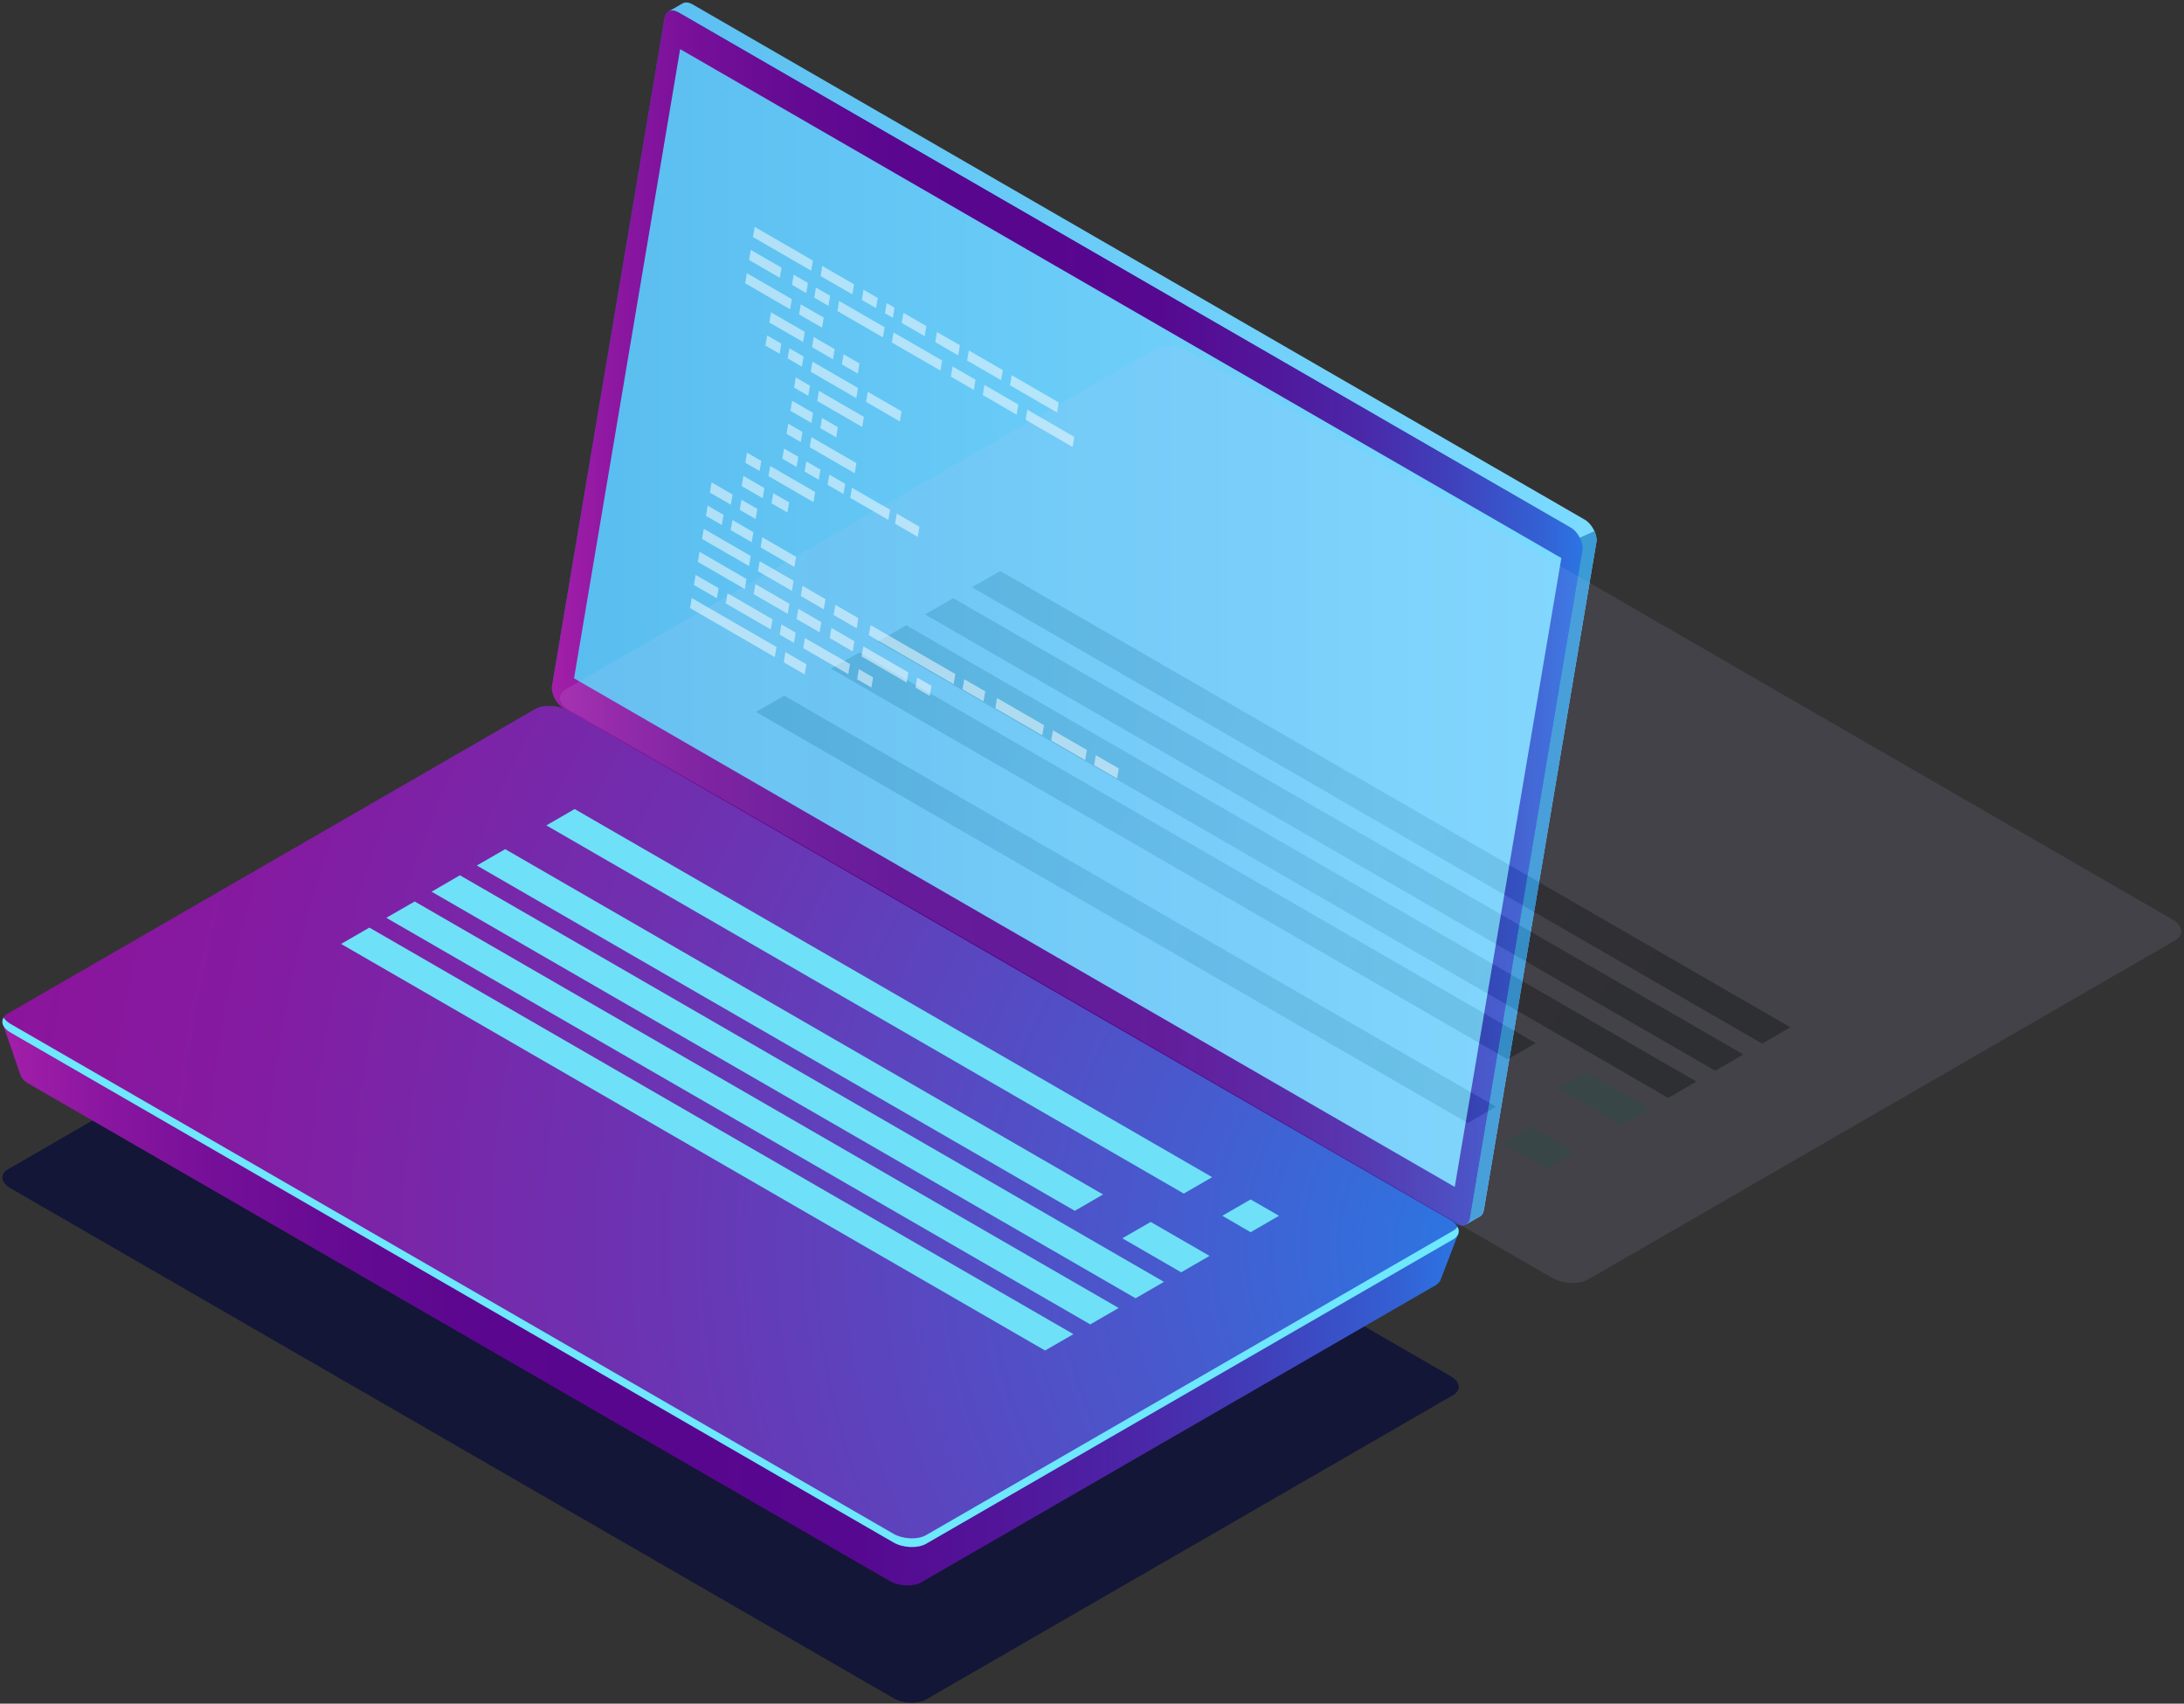 <svg width="536" height="418" viewBox="0 0 536 418" fill="none" xmlns="http://www.w3.org/2000/svg">
<rect x="0" y="0" width="536" height="418" fill="#333333" stroke="none"/>
<path opacity="0.8" d="M2.535 291.516L219.27 416.642C221.634 418.008 225.235 418.156 227.284 416.974L356.62 342.298C358.67 341.116 358.412 339.048 356.048 337.663L139.312 212.537C136.949 211.171 133.348 211.023 131.298 212.205L1.962 286.881C-0.087 288.063 0.171 290.131 2.535 291.516Z" fill="#0C0F38"/>
<path d="M138.925 166.243L166.328 3.705L164.131 2.782L167.436 0.88C168.082 0.473 168.987 0.492 169.984 1.083L388.936 127.501C390.727 128.535 392.093 131.194 391.78 133.059L364.173 296.89C364.025 297.739 363.6 298.311 363.028 298.552L359.796 300.417L359.242 297.388L359.427 297.444L141.787 171.801C139.996 170.767 138.629 168.108 138.943 166.243H138.925Z" fill="url(#paint0_linear_2_7679)"/>
<path d="M387.717 131.914L391.318 130.326C391.724 131.249 391.927 132.21 391.78 133.041L364.173 296.871C364.025 297.72 363.6 298.293 363.028 298.533L359.796 300.398L359.242 297.37L359.427 297.425L348.421 291.073L387.754 131.914H387.717Z" fill="#3A9BD5"/>
<path d="M138.333 173.777L357.285 300.195C358.984 301.174 360.424 300.601 360.72 298.865L388.326 135.035C388.64 133.17 387.274 130.511 385.482 129.477L166.531 3.058C164.832 2.08 163.392 2.652 163.096 4.388L135.49 168.218C135.176 170.083 136.542 172.742 138.333 173.777V173.777Z" fill="url(#paint1_linear_2_7679)"/>
<path d="M138.333 173.777L357.285 300.195C358.984 301.174 360.424 300.601 360.72 298.865L388.326 135.035C388.64 133.17 387.274 130.511 385.482 129.477L166.531 3.058C164.832 2.08 163.392 2.652 163.096 4.388L135.49 168.218C135.176 170.083 136.542 172.742 138.333 173.777V173.777Z" fill="url(#paint2_linear_2_7679)"/>
<path d="M166.919 12.051L383.192 136.918L357.026 291.22L140.882 166.427L166.919 12.051Z" fill="url(#paint3_linear_2_7679)"/>
<path d="M0.688 251.334L12.635 257.575L132.461 188.402C134.474 187.238 137.964 187.386 140.291 188.734L346.944 308.043C348.92 306.935 357.931 302.595 357.931 302.595L353.555 313.989C353.37 314.488 352.982 314.949 352.336 315.337L226.139 388.204C224.126 389.367 220.636 389.219 218.31 387.871L6.837 265.774C5.895 265.22 5.304 264.555 5.064 263.891L0.725 251.334H0.688Z" fill="url(#paint4_linear_2_7679)"/>
<path d="M2.535 253.291L219.27 378.417C221.634 379.783 225.235 379.931 227.284 378.749L356.62 304.073C358.67 302.891 358.412 300.823 356.048 299.438L139.312 174.312C136.949 172.946 133.348 172.798 131.298 173.98L1.962 248.656C-0.087 249.838 0.171 251.906 2.535 253.291V253.291Z" fill="url(#paint5_radial_2_7679)"/>
<path d="M2.534 251.186L219.27 376.312C221.633 377.678 225.234 377.826 227.284 376.644L356.62 301.968C357.1 301.691 357.469 301.358 357.691 300.989C358.319 302.097 357.986 303.297 356.62 304.091L227.284 378.768C225.234 379.95 221.633 379.802 219.27 378.435L2.534 253.31C0.724 252.257 0.152 250.817 0.891 249.654C1.205 250.208 1.759 250.725 2.534 251.186V251.186Z" fill="#6EE8FC"/>
<g opacity="0.11">
<path d="M139.626 174.202L380.903 313.509C383.544 315.042 387.532 315.208 389.822 313.878L533.801 230.744C536.091 229.415 535.796 227.125 533.155 225.592L291.878 86.285C289.238 84.752 285.249 84.586 282.959 85.916L138.98 169.05C136.69 170.379 136.986 172.669 139.626 174.202V174.202Z" fill="url(#paint6_linear_2_7679)"/>
<path d="M192.476 170.693L367.145 271.536L360.221 275.543L185.551 174.682L192.476 170.693Z" fill="url(#paint7_radial_2_7679)"/>
<path d="M210.886 160.075L376.896 255.932L369.99 259.921L203.962 164.064L210.886 160.075Z" fill="url(#paint8_radial_2_7679)"/>
<path d="M389.304 263.079L404.816 272.035L397.891 276.023L382.38 267.086L389.304 263.079Z" fill="#6EE1F8"/>
<path d="M375.603 276.429L386.405 282.653L379.481 286.66L368.678 280.418L375.603 276.429Z" fill="#6EE1F8"/>
<path d="M222.409 153.409L416.339 265.368L409.414 269.375L215.484 157.398L222.409 153.409Z" fill="url(#paint9_radial_2_7679)"/>
<path d="M233.95 146.761L427.88 258.721L420.955 262.709L227.025 150.75L233.95 146.761Z" fill="url(#paint10_radial_2_7679)"/>
<path d="M245.473 140.095L439.403 252.054L432.479 256.061L238.549 144.084L245.473 140.095Z" fill="url(#paint11_radial_2_7679)"/>
</g>
<path d="M134.086 202.51L290.53 292.846L297.492 288.82L141.029 198.503L134.086 202.51Z" fill="#6EE1F8"/>
<path d="M117.024 212.352L263.773 297.074L270.716 293.067L123.986 208.345L117.024 212.352Z" fill="#6EE1F8"/>
<path d="M105.925 218.779L278.693 318.532L285.655 314.506L112.868 214.753L105.925 218.779Z" fill="#6EE1F8"/>
<path d="M94.809 225.186L267.577 324.94L274.538 320.914L101.771 221.179L94.809 225.186Z" fill="#6EE1F8"/>
<path d="M83.711 231.594L256.479 331.347L263.441 327.34L90.654 227.587L83.711 231.594Z" fill="#6EE1F8"/>
<path d="M299.985 298.293L306.929 302.319L313.89 298.293L306.929 294.286L299.985 298.293Z" fill="#6EE1F8"/>
<path d="M275.444 303.815L289.884 312.161L296.846 308.136L282.406 299.807L275.444 303.815Z" fill="#6EE1F8"/>
<g opacity="0.5">
<path d="M184.793 58.161L199.086 66.416L199.511 63.941L185.218 55.669L184.793 58.161Z" fill="white"/>
<path d="M201.395 67.745L209.188 72.232L209.594 69.758L201.801 65.252L201.395 67.745Z" fill="white"/>
<path d="M221.301 79.231L226.933 82.481L227.358 80.007L221.725 76.757L221.301 79.231Z" fill="white"/>
<path d="M217.183 76.849L219.122 77.975L219.528 75.483L217.608 74.374L217.183 76.849Z" fill="white"/>
<path d="M211.514 73.58L215.004 75.593L215.429 73.119L211.92 71.087L211.514 73.58Z" fill="white"/>
<path d="M196.113 77.145L201.745 80.395L202.17 77.92L196.519 74.67L196.113 77.145Z" fill="white"/>
<path d="M182.873 69.5L193.916 75.889L194.34 73.396L183.298 67.025L182.873 69.5Z" fill="white"/>
<path d="M198.717 109.737L209.759 116.108L210.184 113.633L199.142 107.244L198.717 109.737Z" fill="white"/>
<path d="M193.029 106.45L196.538 108.463L196.944 105.988L193.454 103.957L193.029 106.45Z" fill="white"/>
<path d="M200.563 98.38L211.606 104.751L212.012 102.277L200.97 95.888L200.563 98.38Z" fill="white"/>
<path d="M194.876 95.093L198.366 97.106L198.791 94.632L195.301 92.6L194.876 95.093Z" fill="white"/>
<path d="M190.574 158.746L169.762 146.724L169.356 149.199L190.149 161.22L190.574 158.746Z" fill="white"/>
<path d="M197.905 162.974L192.753 160.001L192.347 162.494L197.48 165.467L197.905 162.974Z" fill="white"/>
<path d="M234.467 165.375L213.656 153.372L213.231 155.847L234.042 167.868L234.467 165.375Z" fill="white"/>
<path d="M241.798 169.622L236.646 166.649L236.221 169.124L241.373 172.097L241.798 169.622Z" fill="white"/>
<path d="M176.354 144.305L170.722 141.055L170.298 143.53L175.948 146.798L176.354 144.305Z" fill="white"/>
<path d="M210.646 151.655L205.014 148.405L204.59 150.879L210.24 154.148L210.646 151.655Z" fill="white"/>
<path d="M189.595 151.95L178.552 145.561L178.127 148.054L189.17 154.424L189.595 151.95Z" fill="white"/>
<path d="M195.264 155.237L191.774 153.206L191.35 155.699L194.858 157.712L195.264 155.237Z" fill="white"/>
<path d="M208.597 162.919L197.554 156.548L197.129 159.023L208.19 165.412L208.597 162.919Z" fill="white"/>
<path d="M214.284 166.206L210.775 164.175L210.369 166.668L213.859 168.681L214.284 166.206Z" fill="white"/>
<path d="M209.686 157.324L204.053 154.074L203.647 156.548L209.279 159.817L209.686 157.324Z" fill="white"/>
<path d="M222.926 164.969L211.883 158.598L211.458 161.072L222.501 167.462L222.926 164.969Z" fill="white"/>
<path d="M228.595 168.256L225.105 166.243L224.68 168.717L228.189 170.73L228.595 168.256Z" fill="white"/>
<path d="M183.205 142.052L171.682 135.386L171.258 137.861L182.799 144.527L183.205 142.052Z" fill="white"/>
<path d="M193.731 148.128L185.403 143.308L184.978 145.783L193.325 150.602L193.731 148.128Z" fill="white"/>
<path d="M201.561 152.634L195.929 149.384L195.504 151.876L201.137 155.126L201.561 152.634Z" fill="white"/>
<path d="M256.22 177.932L244.697 171.266L244.272 173.759L255.795 180.406L256.22 177.932Z" fill="white"/>
<path d="M266.746 184.007L258.399 179.188L257.993 181.68L266.321 186.5L266.746 184.007Z" fill="white"/>
<path d="M274.557 188.531L268.925 185.281L268.519 187.756L274.151 191.006L274.557 188.531Z" fill="white"/>
<path d="M251.715 102.997L263.238 109.663L263.662 107.189L252.121 100.522L251.715 102.997Z" fill="white"/>
<path d="M241.189 96.921L249.517 101.741L249.942 99.267L241.595 94.447L241.189 96.921Z" fill="white"/>
<path d="M233.36 92.397L238.992 95.666L239.416 93.173L233.784 89.923L233.36 92.397Z" fill="white"/>
<path d="M247.874 94.539L259.415 101.206L259.821 98.731L248.299 92.065L247.874 94.539Z" fill="white"/>
<path d="M237.348 88.464L245.694 93.284L246.119 90.809L237.772 85.99L237.348 88.464Z" fill="white"/>
<path d="M229.537 83.94L235.169 87.208L235.593 84.715L229.943 81.465L229.537 83.94Z" fill="white"/>
<path d="M201.321 105.047L205.217 107.299L205.624 104.807L201.746 102.554L201.321 105.047Z" fill="white"/>
<path d="M193.99 100.799L199.142 103.772L199.548 101.298L194.396 98.325L193.99 100.799Z" fill="white"/>
<path d="M184.239 136.402L172.717 129.736L172.292 132.229L183.833 138.895L184.239 136.402Z" fill="white"/>
<path d="M194.766 142.496L186.437 137.676L186.013 140.15L194.359 144.97L194.766 142.496Z" fill="white"/>
<path d="M202.595 147.001L196.963 143.751L196.539 146.226L202.171 149.494L202.595 147.001Z" fill="white"/>
<path d="M177.573 126.32L173.677 124.067L173.252 126.56L177.149 128.812L177.573 126.32Z" fill="white"/>
<path d="M184.904 130.567L179.752 127.594L179.328 130.068L184.48 133.041L184.904 130.567Z" fill="white"/>
<path d="M195.375 136.605L187.084 131.822L186.659 134.297L194.95 139.098L195.375 136.605Z" fill="white"/>
<path d="M206.621 89.406L210.517 91.659L210.923 89.166L207.027 86.931L206.621 89.406Z" fill="white"/>
<path d="M199.29 85.177L204.423 88.15L204.848 85.657L199.696 82.684L199.29 85.177Z" fill="white"/>
<path d="M188.801 79.12L197.092 83.903L197.516 81.429L189.225 76.627L188.801 79.12Z" fill="white"/>
<path d="M212.548 98.602L220.84 103.403L221.264 100.91L212.973 96.127L212.548 98.602Z" fill="white"/>
<path d="M198.976 91.216L210.166 97.679L210.572 95.186L199.401 88.741L198.976 91.216Z" fill="white"/>
<path d="M193.307 87.928L196.797 89.96L197.222 87.467L193.713 85.454L193.307 87.928Z" fill="white"/>
<path d="M187.84 84.79L191.349 86.802L191.755 84.328L188.265 82.297L187.84 84.79Z" fill="white"/>
<path d="M188.598 116.828L199.64 123.199L200.065 120.724L189.022 114.335L188.598 116.828Z" fill="white"/>
<path d="M182.91 113.541L186.419 115.572L186.843 113.079L183.335 111.066L182.91 113.541Z" fill="white"/>
<path d="M189.355 123.494L193.252 125.747L193.676 123.254L189.78 121.02L189.355 123.494Z" fill="white"/>
<path d="M203.112 118.951L207.008 121.204L207.433 118.711L203.536 116.458L203.112 118.951Z" fill="white"/>
<path d="M208.67 122.146L218.014 127.556L218.439 125.063L209.077 119.671L208.67 122.146Z" fill="white"/>
<path d="M219.676 128.498L225.234 131.711L225.641 129.237L220.083 126.024L219.676 128.498Z" fill="white"/>
<path d="M182.024 119.265L187.176 122.238L187.6 119.745L182.448 116.772L182.024 119.265Z" fill="white"/>
<path d="M181.544 125.082L185.44 127.335L185.865 124.861L181.969 122.608L181.544 125.082Z" fill="white"/>
<path d="M174.213 120.854L179.365 123.827L179.789 121.334L174.637 118.361L174.213 120.854Z" fill="white"/>
<path d="M197.461 115.683L200.951 117.714L201.376 115.221L197.886 113.208L197.461 115.683Z" fill="white"/>
<path d="M192.014 112.544L195.504 114.556L195.929 112.082L192.42 110.051L192.014 112.544Z" fill="white"/>
<path d="M218.864 84.032L230.793 90.92L231.218 88.446L219.288 81.558L218.864 84.032Z" fill="white"/>
<path d="M205.513 76.313L216.685 82.776L217.109 80.284L205.919 73.839L205.513 76.313Z" fill="white"/>
<path d="M199.825 73.027L203.315 75.058L203.74 72.565L200.25 70.552L199.825 73.027Z" fill="white"/>
<path d="M194.377 69.887L197.867 71.9L198.292 69.425L194.783 67.394L194.377 69.887Z" fill="white"/>
<path d="M191.386 68.151L183.833 63.794L184.258 61.319L191.811 65.677L191.386 68.151Z" fill="white"/>
</g>
<defs>
<linearGradient id="paint0_linear_2_7679" x1="391.835" y1="150.51" x2="138.888" y2="150.51" gradientUnits="userSpaceOnUse">
<stop stop-color="#7BDAFF"/>
<stop offset="1" stop-color="#59BDEF"/>
</linearGradient>
<linearGradient id="paint1_linear_2_7679" x1="388.4" y1="151.617" x2="135.453" y2="151.617" gradientUnits="userSpaceOnUse">
<stop stop-color="#2573BA"/>
<stop offset="1" stop-color="#0063AD"/>
</linearGradient>
<linearGradient id="paint2_linear_2_7679" x1="388.4" y1="151.617" x2="135.453" y2="151.617" gradientUnits="userSpaceOnUse">
<stop stop-color="#2C75E4"/>
<stop offset="0.04" stop-color="#3361D4"/>
<stop offset="0.13" stop-color="#4040BB"/>
<stop offset="0.22" stop-color="#4B26A7"/>
<stop offset="0.32" stop-color="#521499"/>
<stop offset="0.41" stop-color="#560990"/>
<stop offset="0.52" stop-color="#58068E"/>
<stop offset="0.66" stop-color="#5A068F"/>
<stop offset="0.76" stop-color="#640A92"/>
<stop offset="0.85" stop-color="#740F98"/>
<stop offset="0.93" stop-color="#8A16A0"/>
<stop offset="1" stop-color="#A31FA9"/>
</linearGradient>
<linearGradient id="paint3_linear_2_7679" x1="383.192" y1="151.636" x2="140.9" y2="151.636" gradientUnits="userSpaceOnUse">
<stop stop-color="#7BDAFF"/>
<stop offset="1" stop-color="#59BDEF"/>
</linearGradient>
<linearGradient id="paint4_linear_2_7679" x1="357.931" y1="288.303" x2="0.706" y2="288.303" gradientUnits="userSpaceOnUse">
<stop stop-color="#2C75E4"/>
<stop offset="0.04" stop-color="#3361D4"/>
<stop offset="0.13" stop-color="#4040BB"/>
<stop offset="0.22" stop-color="#4B26A7"/>
<stop offset="0.32" stop-color="#521499"/>
<stop offset="0.41" stop-color="#560990"/>
<stop offset="0.52" stop-color="#58068E"/>
<stop offset="0.66" stop-color="#5A068F"/>
<stop offset="0.76" stop-color="#640A92"/>
<stop offset="0.85" stop-color="#740F98"/>
<stop offset="0.93" stop-color="#8A16A0"/>
<stop offset="1" stop-color="#A31FA9"/>
</linearGradient>
<radialGradient id="paint5_radial_2_7679" cx="0" cy="0" r="1" gradientUnits="userSpaceOnUse" gradientTransform="translate(368.882 305.31) rotate(-180) scale(379.273 379.273)">
<stop stop-color="#2979E4"/>
<stop offset="0.24" stop-color="#4958CC"/>
<stop offset="0.57" stop-color="#6D32B1"/>
<stop offset="0.83" stop-color="#841BA1"/>
<stop offset="1" stop-color="#8D139B"/>
</radialGradient>
<linearGradient id="paint6_linear_2_7679" x1="401.64" y1="199.906" x2="3.735" y2="199.906" gradientUnits="userSpaceOnUse">
<stop stop-color="#C0BFF6"/>
<stop offset="0.29" stop-color="#C4C3F6"/>
<stop offset="0.64" stop-color="#D2D2F9"/>
<stop offset="1" stop-color="#E9E9FD"/>
</linearGradient>
<radialGradient id="paint7_radial_2_7679" cx="0" cy="0" r="1" gradientUnits="userSpaceOnUse" gradientTransform="translate(276.348 223.118) scale(74.141 74.141)">
<stop stop-color="#22215B"/>
<stop offset="0.33" stop-color="#1E1E55"/>
<stop offset="0.75" stop-color="#141544"/>
<stop offset="1" stop-color="#0C0F38"/>
</radialGradient>
<radialGradient id="paint8_radial_2_7679" cx="0" cy="0" r="1" gradientUnits="userSpaceOnUse" gradientTransform="translate(290.438 209.989) scale(70.614 70.614)">
<stop stop-color="#22215B"/>
<stop offset="0.33" stop-color="#1E1E55"/>
<stop offset="0.75" stop-color="#141544"/>
<stop offset="1" stop-color="#0C0F38"/>
</radialGradient>
<radialGradient id="paint9_radial_2_7679" cx="0" cy="0" r="1" gradientUnits="userSpaceOnUse" gradientTransform="translate(315.921 211.392) scale(81.989 81.989)">
<stop stop-color="#22215B"/>
<stop offset="0.33" stop-color="#1E1E55"/>
<stop offset="0.75" stop-color="#141544"/>
<stop offset="1" stop-color="#0C0F38"/>
</radialGradient>
<radialGradient id="paint10_radial_2_7679" cx="0" cy="0" r="1" gradientUnits="userSpaceOnUse" gradientTransform="translate(327.444 204.726) scale(81.989 81.989)">
<stop stop-color="#22215B"/>
<stop offset="0.33" stop-color="#1E1E55"/>
<stop offset="0.75" stop-color="#141544"/>
<stop offset="1" stop-color="#0C0F38"/>
</radialGradient>
<radialGradient id="paint11_radial_2_7679" cx="0" cy="0" r="1" gradientUnits="userSpaceOnUse" gradientTransform="translate(338.985 198.078) scale(81.989 81.989)">
<stop stop-color="#22215B"/>
<stop offset="0.33" stop-color="#1E1E55"/>
<stop offset="0.75" stop-color="#141544"/>
<stop offset="1" stop-color="#0C0F38"/>
</radialGradient>
</defs>
</svg>
